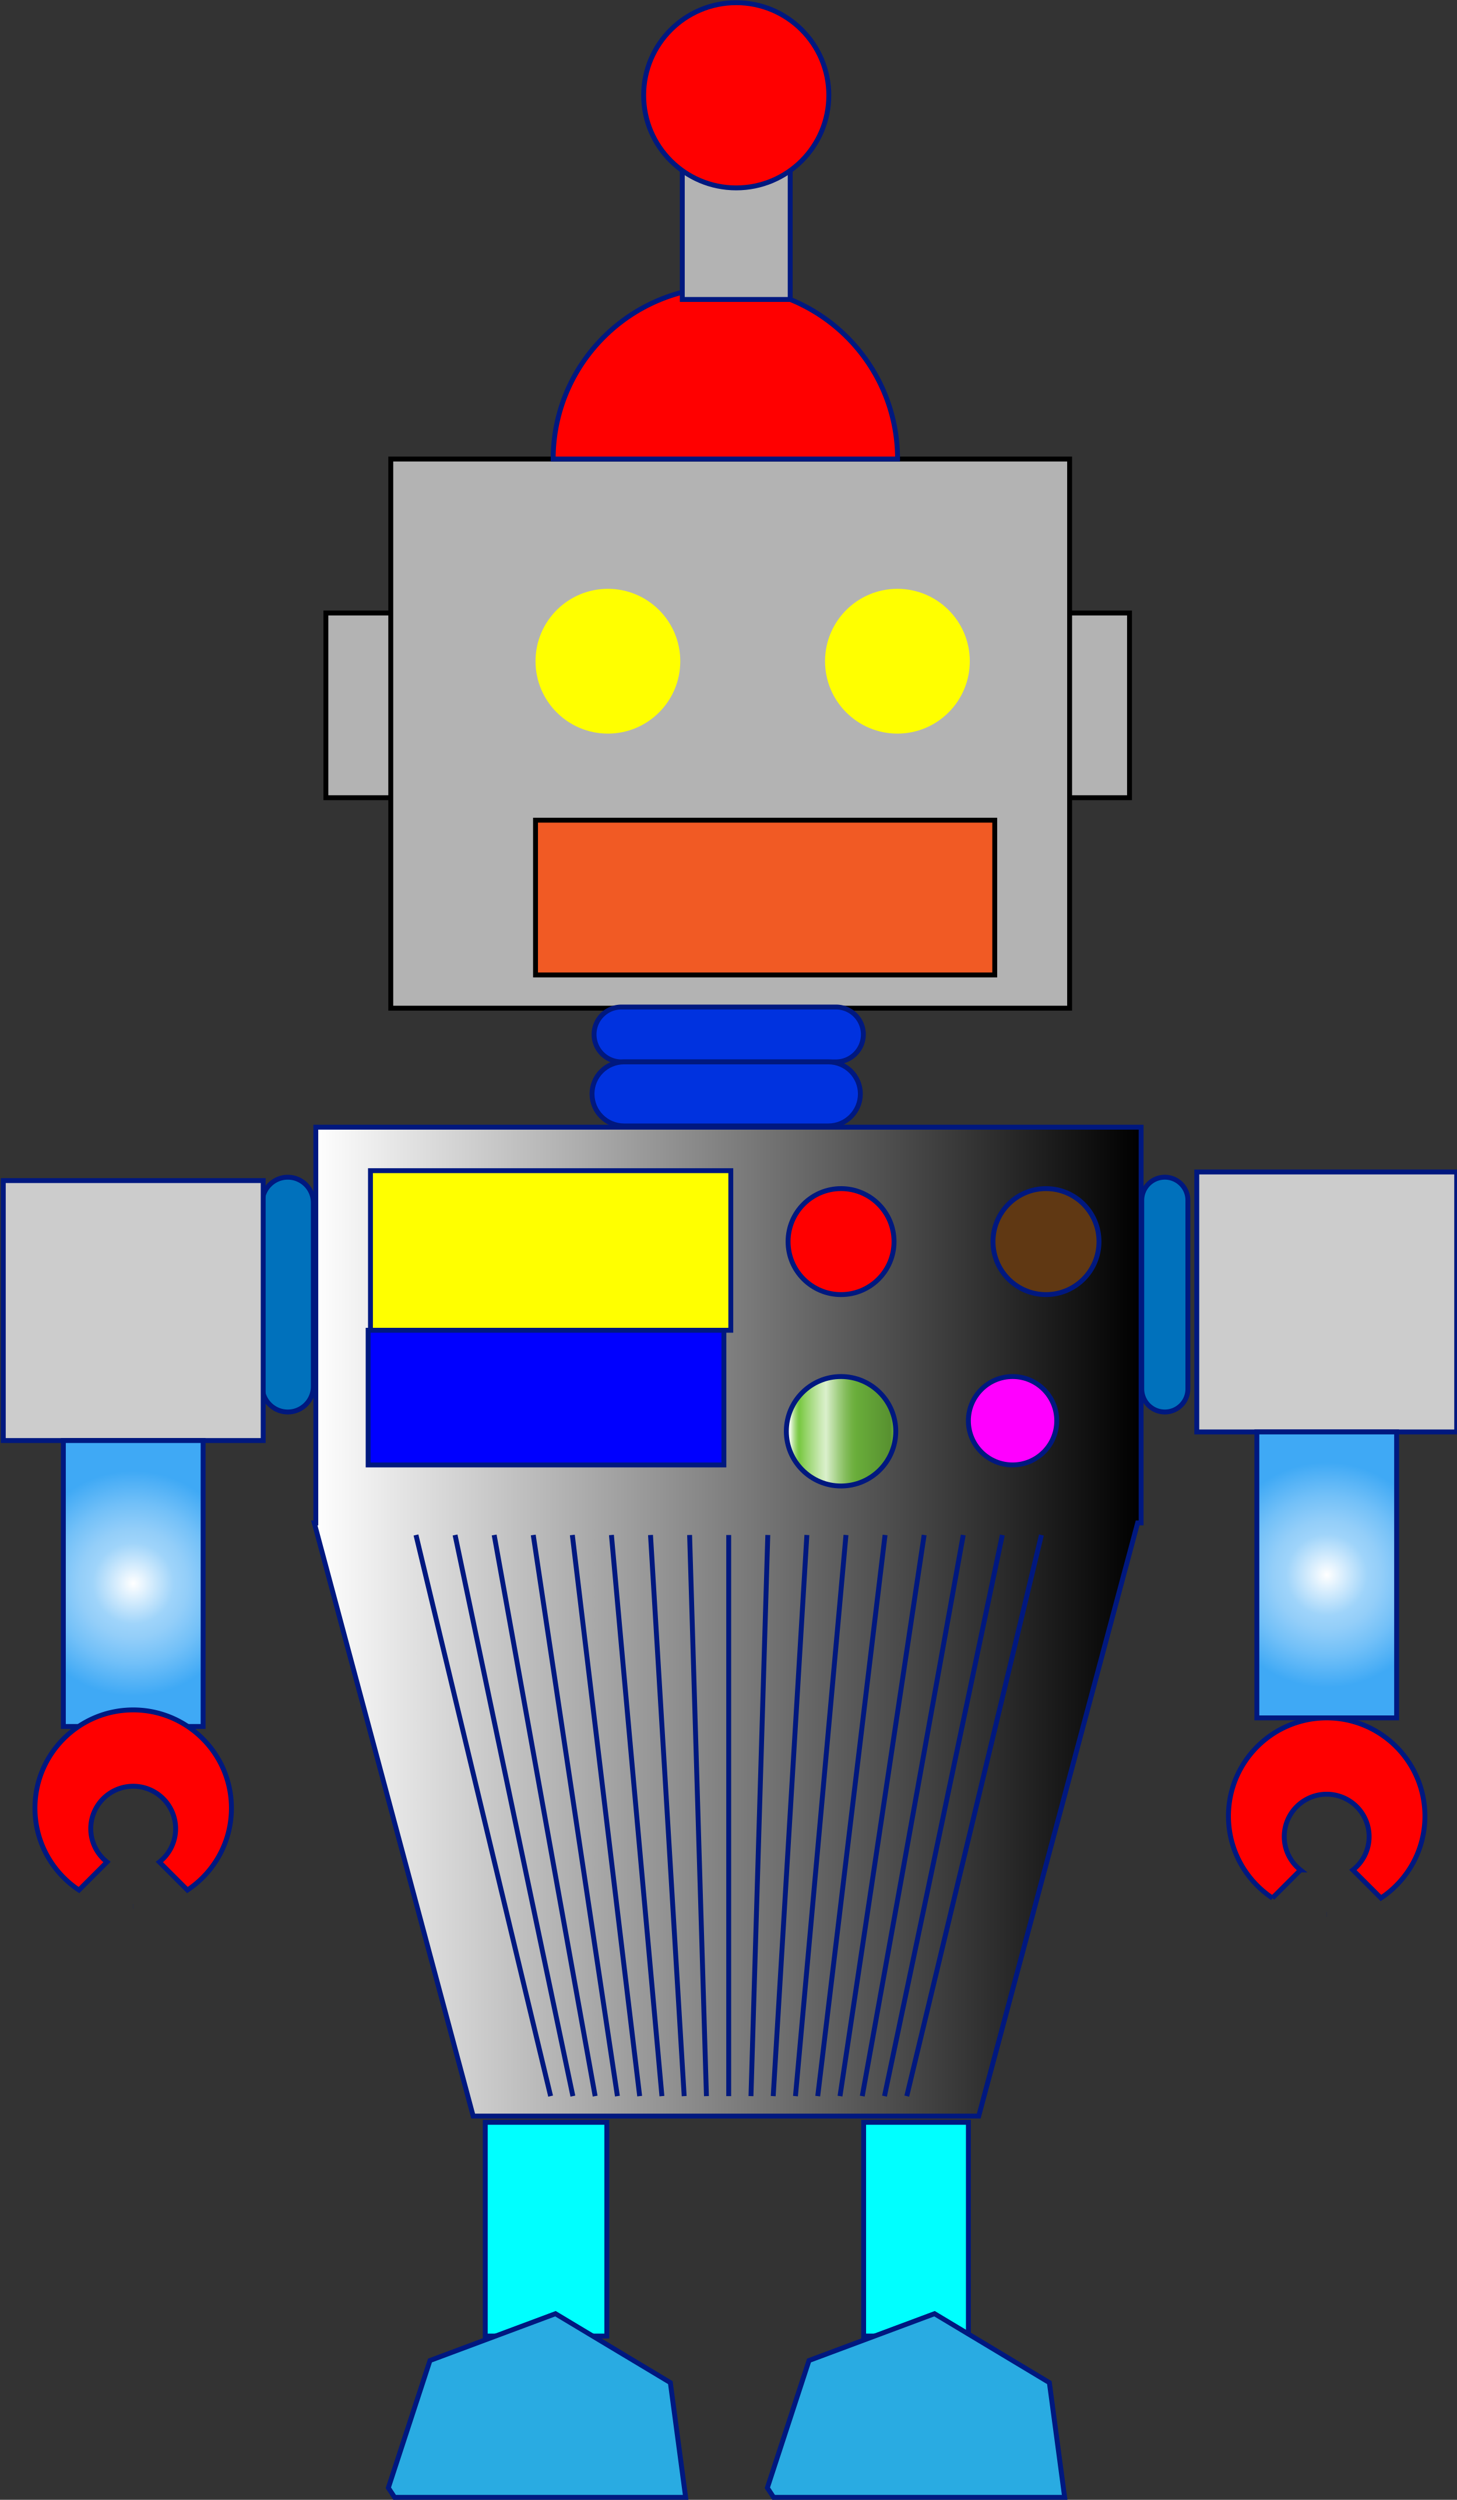 <svg width="81.611" height="140" xmlns="http://www.w3.org/2000/svg"><rect width="100%" height="100%" fill="#333333" stroke="none"/><g transform="matrix(.274 0 0 .274 -51.455 -15.558)"><path fill="#b3b3b3" stroke="#000" d="M406.45 182.076h12.246v37.755H406.45zM254.409 182.076h13.266v37.755h-13.266zM267.675 150.607H406.45V262.85H267.675z"/><circle fill="#ff0" cx="371.248" cy="191.932" r="14.796"/><circle fill="#ff0" cx="312.063" cy="191.932" r="14.796"/><path fill="#f15a24" stroke="#000" d="M297.267 224.424h93.879v31.633h-93.879z"/></g><path fill="#0032df" stroke="#00187f" d="M48.359 57.934c0 .849-.688 1.537-1.536 1.537H34.811a1.536 1.536 0 01-1.536-1.537v0c0-.849.688-1.536 1.536-1.536h12.012c.849 0 1.536.687 1.536 1.536z" stroke-width=".274"/><path fill="#0071bc" stroke="#00187f" d="M17.551 77.647c0 .79-.64 1.431-1.431 1.431v0c-.79 0-1.432-.64-1.432-1.431V67.361c0-.79.641-1.431 1.432-1.431v0c.79 0 1.431.64 1.431 1.431zM66.537 77.786c0 .713-.578 1.292-1.292 1.292v0a1.292 1.292 0 01-1.292-1.292V67.221c0-.714.578-1.292 1.292-1.292v0c.713 0 1.292.578 1.292 1.292z" stroke-width=".274"/><g transform="matrix(.274 0 0 .274 -51.455 -15.558)"><path fill="#ccc" stroke="#00187f" d="M188.462 298.088h53.135v53.134h-53.135z"/><radialGradient id="prefix__a" cx="215.029" cy="380.445" r="23" gradientUnits="userSpaceOnUse"><stop offset="0" stop-color="#fff"/><stop offset=".36" stop-color="#9fd4fa"/><stop offset=".483" stop-color="#93cef9"/><stop offset=".708" stop-color="#72c0f8"/><stop offset="1" stop-color="#3fa9f5"/></radialGradient><path fill="url(#prefix__a)" stroke="#00187f" d="M200.743 351.223h28.571v58.445h-28.571z"/><g fill="red" stroke="#00187f"><path d="M203.933 443.102l5.731-5.73a8.656 8.656 0 01-3.318-6.814 8.673 8.673 0 018.674-8.674 8.673 8.673 0 018.674 8.674 8.65 8.65 0 01-3.318 6.813l5.731 5.732c5.419-3.598 8.996-9.748 8.996-16.738 0-11.092-8.991-20.084-20.083-20.084-11.092 0-20.083 8.992-20.083 20.084 0 6.989 3.576 13.141 8.996 16.737zM215.01 446.445h.019z"/></g></g><g transform="matrix(.274 0 0 .274 -51.455 -15.558)"><linearGradient id="prefix__b" gradientUnits="userSpaceOnUse" x1="471.897" y1="299.813" x2="472.942" y2="299.813"><stop offset="0" stop-color="#fff"/><stop offset="1"/></linearGradient><path fill="url(#prefix__b)" stroke="#00187f" d="M471.897 299.953l1.045-.28h-1.045z"/><path fill="#ccc" stroke="#00187f" d="M432.445 296.33h53.135v53.135h-53.135z"/><radialGradient id="prefix__c" cx="459.013" cy="378.688" r="23.001" gradientUnits="userSpaceOnUse"><stop offset="0" stop-color="#fff"/><stop offset=".36" stop-color="#9fd4fa"/><stop offset=".483" stop-color="#93cef9"/><stop offset=".708" stop-color="#72c0f8"/><stop offset="1" stop-color="#3fa9f5"/></radialGradient><path fill="url(#prefix__c)" stroke="#00187f" d="M444.727 349.465h28.572v58.445h-28.572z"/><g fill="red" stroke="#00187f"><path d="M447.916 444.732l5.73-5.73a8.656 8.656 0 01-3.318-6.814 8.673 8.673 0 018.674-8.674 8.673 8.673 0 018.674 8.674 8.653 8.653 0 01-3.318 6.813l5.732 5.732c5.418-3.598 8.995-9.748 8.995-16.738 0-11.092-8.991-20.084-20.083-20.084-11.092 0-20.082 8.992-20.082 20.084 0 6.989 3.576 13.142 8.996 16.737zM458.992 448.076h.02z"/></g></g><path fill="#0032df" stroke="#00187f" d="M48.192 61.264c0 .99-.803 1.793-1.793 1.793H34.955c-.991 0-1.794-.803-1.794-1.793v0c0-.99.803-1.793 1.794-1.793h11.444c.99 0 1.793.803 1.793 1.793z" stroke-width=".274"/><linearGradient id="prefix__d" gradientUnits="userSpaceOnUse" x1="252.036" y1="388.238" x2="421.065" y2="388.238"><stop offset="0" stop-color="#fff"/><stop offset="1"/></linearGradient><path fill="url(#prefix__d)" stroke="#00187f" transform="matrix(.274 0 0 .274 -51.455 -15.558)" d="M284.522 489.301h103.349l32.486-121.242h.708v-80.882H252.352v80.882h-.316z"/><g stroke="#00187f"><path fill="#0ff" d="M27.18 118.86h6.81v11.97h-6.81zM48.375 118.86h5.867v11.97h-5.867z" stroke-width=".274"/><path fill="#29abe2" d="M24.085 132.2l-2.333 7.13.35.533h16.303l-.857-6.425-6.434-3.86zM45.315 132.2l-2.333 7.13.35.533h16.303l-.857-6.425-6.433-3.86z" stroke-width=".274"/></g><g fill="#a67c52" stroke="#00187f"><path d="M23.3 85.967l7.542 31.426M25.49 85.967l6.599 31.426M27.68 85.967l5.656 31.426M29.869 85.967l4.714 31.426M32.058 85.967l3.772 31.426M34.248 85.967l2.828 31.426M36.437 85.967l1.886 31.426M38.627 85.967l.943 31.426M40.817 85.967v31.426M43.007 85.967l-.943 31.426M45.196 85.967l-1.886 31.426M47.386 85.967l-2.829 31.426M49.575 85.967l-3.771 31.426M51.765 85.967l-4.714 31.426M53.955 85.967l-5.657 31.426M56.144 85.967l-6.6 31.426M58.333 85.967l-7.542 31.426" stroke-width=".274"/></g><g transform="matrix(.274 0 0 .274 -51.455 -15.558)" stroke="#00187f"><path fill="red" d="M336.079 115.403c-19.442 0-35.204 15.761-35.204 35.204h70.407c0-19.443-15.761-35.204-35.203-35.204z"/><path fill="#b3b3b3" d="M327.269 89.985h22.06v28.006h-22.06z"/><circle fill="red" cx="338.298" cy="76.26" r="18.928"/></g><path fill="#ff0" stroke="#00187f" stroke-width=".274" d="M20.751 65.563h20.183v8.939H20.751z"/><path fill="#00f" stroke="#00187f" stroke-width=".274" d="M20.621 74.502h19.926v7.542H20.621z"/><circle fill="red" stroke="#00187f" cx="47.11" cy="69.536" r="2.968" stroke-width=".274"/><circle fill="#f0f" stroke="#00187f" cx="56.717" cy="79.568" r="2.475" stroke-width=".274"/><circle fill="#603813" stroke="#00187f" cx="58.59" cy="69.536" r="2.968" stroke-width=".274"/><linearGradient id="prefix__e" gradientUnits="userSpaceOnUse" x1="348.858" y1="349.643" x2="371.248" y2="349.643" gradientTransform="matrix(.274 0 0 .274 -51.455 -15.558)"><stop offset=".022" stop-color="#eef8e7"/><stop offset=".024" stop-color="#ebf7e3"/><stop offset=".045" stop-color="#c3e7ab"/><stop offset=".065" stop-color="#a4da7e"/><stop offset=".082" stop-color="#8dd15e"/><stop offset=".097" stop-color="#7fcb4a"/><stop offset=".107" stop-color="#7ac943"/><stop offset=".175" stop-color="#98d56d"/><stop offset=".293" stop-color="#c8e8b1"/><stop offset=".348" stop-color="#dbf0cc"/><stop offset=".384" stop-color="#c7e4b3"/><stop offset=".464" stop-color="#9fcd7f"/><stop offset=".533" stop-color="#82bb59"/><stop offset=".589" stop-color="#70b142"/><stop offset=".624" stop-color="#69ad3a"/><stop offset=".933" stop-color="#589130"/><stop offset="1" stop-color="#7ac943"/></linearGradient><circle fill="url(#prefix__e)" stroke="#00187f" cx="47.11" cy="80.158" r="3.065" stroke-width=".274"/></svg>